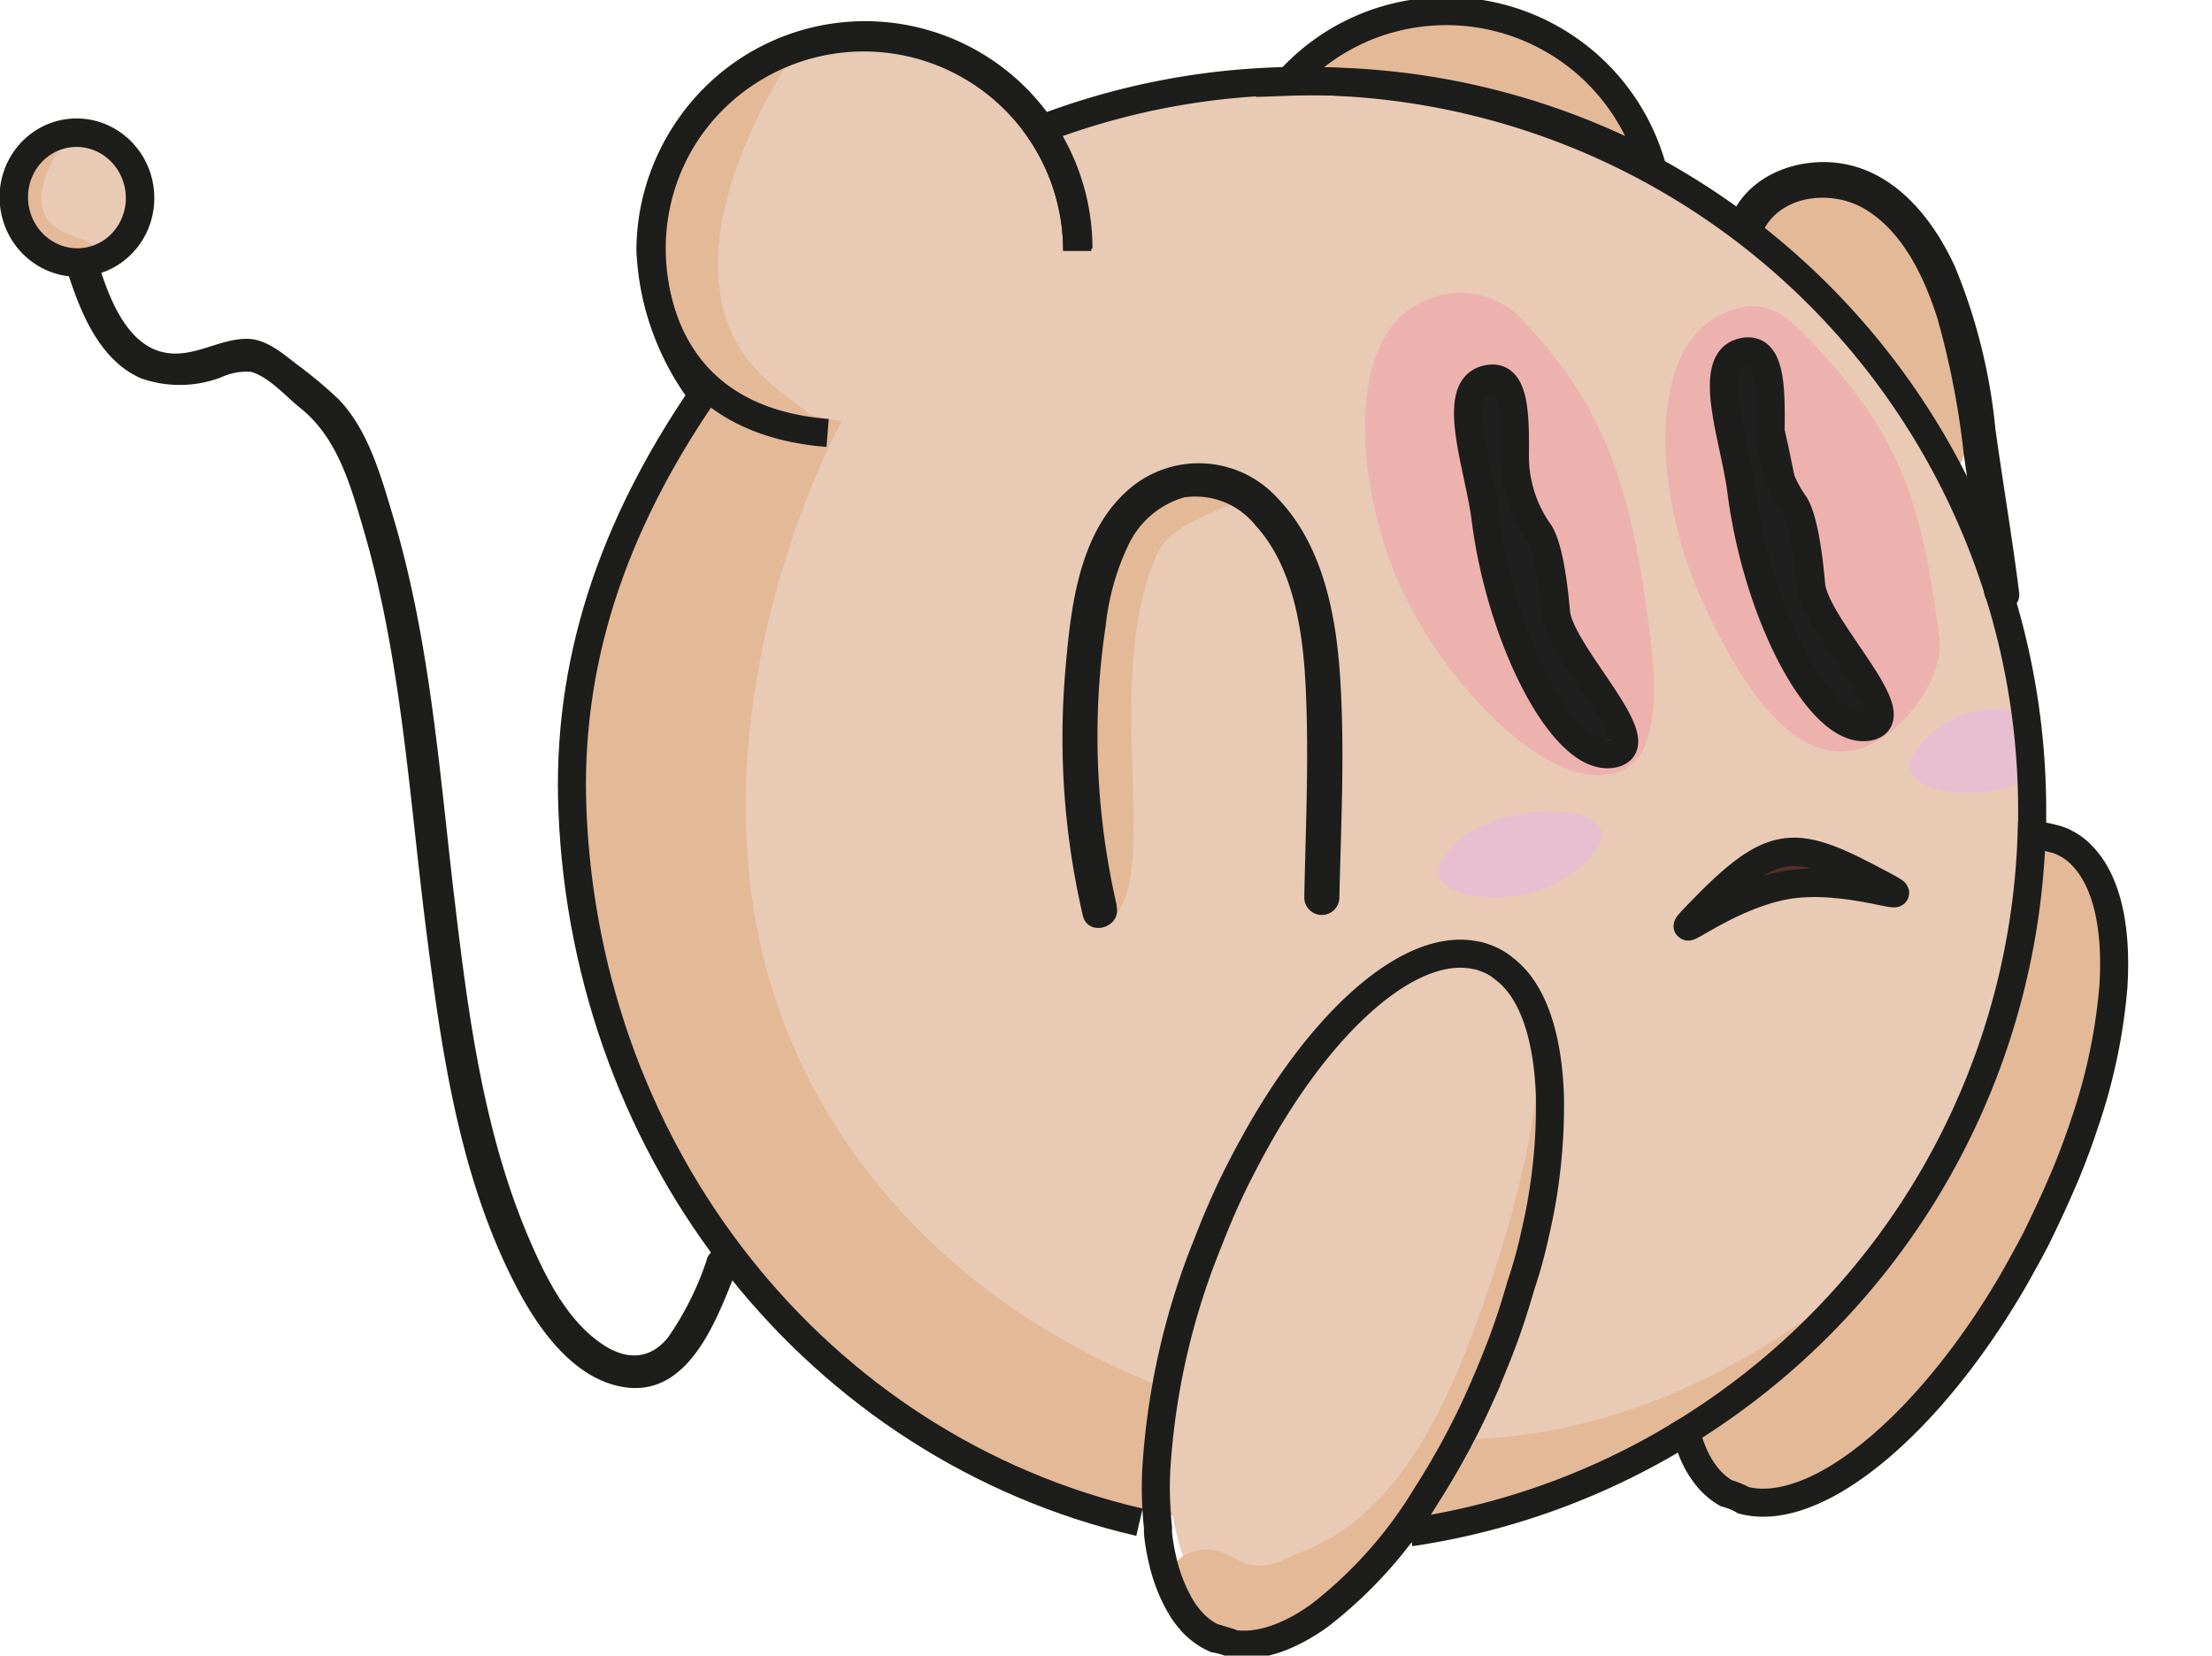 <svg xmlns="http://www.w3.org/2000/svg" viewBox="0 0 157.69 118.05"><defs><style>.cls-1{fill:#e8cab5;stroke:#e8cab5;stroke-width:0.74px;}.cls-1,.cls-10,.cls-2,.cls-3,.cls-4,.cls-5,.cls-6,.cls-8,.cls-9{stroke-miterlimit:10;}.cls-2{fill:#e4b998;stroke:#e4b998;}.cls-2,.cls-3,.cls-4,.cls-5,.cls-6{stroke-width:0.75px;}.cls-3{fill:#edb2ae;stroke:#edb2ae;}.cls-4{fill:#e8bfd1;stroke:#e8bfd1;}.cls-5{fill:#582d29;stroke:#582d29;}.cls-6{fill:#1f1f1f;stroke:#1f1f1f;}.cls-7{fill:#1d1d1b;}.cls-10,.cls-8,.cls-9{fill:none;stroke:#1d1d1b;}.cls-8{stroke-width:2px;}.cls-9{stroke-width:2.03px;}.cls-10{stroke-width:2.03px;}</style></defs><g id="Capa_2" data-name="Capa 2"><g id="Capa_1" data-name="Capa 1"><path class="cls-1" d="M59.32,30.12a13.82,13.82,0,0,1-10.26-12.2A13.66,13.66,0,0,1,56.22,4.76C63.65,1,71.05,6.64,72.09,7.47c1.47,1.17,4.55,3.62,5,7.36C78.08,22.22,68.5,32.22,59.32,30.12Z"/><path class="cls-1" d="M82,6.87c-22.48,5.35-40,26.7-39.92,50.42.09,24.46,18.87,39.06,21.39,40.94,14.54,10.91,35.43,14.64,52.34,6.38,12.83-6.27,19.49-17.56,21.39-20.86a55.09,55.09,0,0,0,6.69-19.51,50.85,50.85,0,0,0-2.3-25.3,51,51,0,0,0-13.75-20.09C116.85,9.09,99.56,2.7,82,6.87Z"/><path class="cls-2" d="M93.45,4.57C93.28,3.29,101-.61,108.06,1.66c5.62,1.81,9.42,7.07,8.71,8.13s-4.49-1.82-13-3.58C96.9,4.78,93.56,5.39,93.45,4.57Z"/><path class="cls-2" d="M55.84,4.13c-.28-.17-15,5.48-6.29,21.25,2.15,3.9,7.84,5.31,8.16,4.82s-3.9-2.22-5.75-6C47.84,15.7,56.09,4.28,55.84,4.13Z"/><path class="cls-2" d="M51.31,28.26C40,46.17,39.49,59.84,45,74.78c8.82,23.8,33.92,40,64.44,31.42,12.65-3.56,21.12-11.76,21.52-13.1.27-.9-8.83,7.93-22.72,9.63-16.24,2-40.15-5-50.81-25.41-11.51-22.08,2-47,2-47C55.46,29.73,52,27.2,51.31,28.26Z"/><path class="cls-2" d="M127.76,97.18c-2.73,2.23-5.47,4.52-6.27,5.13-3.3,2.49,6.49,6.26,10.77,2,17.93-17.94,18.51-35.95,18.07-36.19-.25-.13-.78-7.72-3.39-7.6-1.64.08,3.67-1.2-1.32-.72-.7.06-3.56,16.93-5.42,20.12C138.14,83.43,130.09,94.33,127.76,97.18Z"/><path class="cls-3" d="M122.87,22.76c-5.08,2.43-4.48,12.35-1.42,19.36,3.2,7.33,7.27,12.78,11.78,10.61,2.43-1.16,5-4.67,4.64-7.29-1.29-10.32-3.18-14.6-8.94-20.74C127,22.63,125.62,21.44,122.87,22.76Z"/><path class="cls-3" d="M101.45,21.92C96.37,24.35,97,34.27,100,41.28c3.2,7.33,11.08,15.43,15.59,13.26,2.43-1.17,2-6.39,1.7-9-1.29-10.32-3-16-8.78-22.19A5.67,5.67,0,0,0,101.45,21.92Z"/><path class="cls-4" d="M137.06,53.53c2.66-3.37,6.9-3.05,7.48-1.41.37,1,.94,2.37.65,2.58-3.31,2.28-8.24,1.53-8.65.13C136.41,54.37,136.77,53.9,137.06,53.53Z"/><path class="cls-4" d="M103.45,61c2.65-3.38,9.74-3.31,10.32-1.68.37,1-1.9,2.64-2.19,2.84-3.31,2.29-8.24,1.54-8.65.13C102.8,61.85,103.16,61.39,103.45,61Z"/><path class="cls-5" d="M120.48,65.34c3.51-3.07,8.8-6.3,13.52-2.55,2.43,1.92-.65-1.25-6-.31S118.15,67.38,120.48,65.34Z"/><path class="cls-2" d="M128.09,18.67c-8.41-6.13,4.75-9,11.53,3,2.25,4-.27,14.15-.86,11C138,28.92,130.89,20.71,128.09,18.67Z"/><path class="cls-1" d="M85.94,113.78c-6.59-12.27,2.89-28,5.86-33.75,3.86-7.49,14.61-12.34,15.4-11.42,9.31,10.79-2.06,44.16-15.09,46.09C91.07,114.85,87,115.76,85.94,113.78Z"/><path class="cls-2" d="M86.06,115.87c3.83,1.55,10-1,13.15-6.15,13-21.79,11.46-35,11-35.13-.27-.07.5,6.33-5,20.94-3.83,10.12-8.1,14-12.82,15.69-.65.23-2.37,1.55-4.63.18C84.22,109.28,81.27,113.94,86.06,115.87Z"/><path class="cls-1" d="M3.46,18.62c1.66.88,7.08-2.85,6.19-6.19C9.17,10.59,6.82,9.05,5.2,9.52,2.3,10.37,1.67,17.68,3.46,18.62Z"/><path class="cls-2" d="M4.53,9.43c-.1,0-4.46,5.09-2.81,7.45,1.1,1.58,4.46,1.26,4.55.87s-2.5-.49-3.39-2.23C1.64,13.11,4.6,9.47,4.53,9.43Z"/><path class="cls-6" d="M105.9,27.11c-1.61,4.16,3.45,25.73,8.36,25.34,3.22-.25-3.71-8.15-4.06-10.3C107.68,27.06,106.45,25.7,105.9,27.11Z"/><path class="cls-6" d="M124.48,25.75c-1.61,4.17,3.45,25.73,8.36,25.35,3.22-.26-3.7-8.15-4.06-10.3C126.26,25.7,125,24.34,124.48,25.75Z"/><path class="cls-2" d="M78.56,65.6c4-2.28-.16-15.41,3-24.74,1-3,1.67-3.42,7.17-5.75.71-.3-2-.52-3.8.28-1.51.68-4.82.12-7.47,13.69-.6,3.06-1.34,13,.52,14.2C78.66,63.69,77.7,66.08,78.56,65.6Z"/><path class="cls-7" d="M79.6,64.51a53.66,53.66,0,0,1-1.35-13.18,51.45,51.45,0,0,1,.57-6.68,17.73,17.73,0,0,1,1.63-5.81,6.37,6.37,0,0,1,3.94-3.37,5.48,5.48,0,0,1,5.12,2c2.74,3,3.38,7.63,3.57,11.52.24,5,0,10-.1,15a1.25,1.25,0,0,0,2.5,0c.12-5.19.39-10.45.06-15.63-.28-4.44-1.21-9.42-4.4-12.77a7.6,7.6,0,0,0-10.94-.45c-3.42,3.2-3.91,8.59-4.28,13a56.06,56.06,0,0,0,1.27,17.13c.36,1.57,2.77.9,2.41-.66Z"/><path class="cls-7" d="M125.66,16.53c1.2-2.56,4.66-3,7-1.78,2.92,1.56,4.52,5,5.47,8A59.63,59.63,0,0,1,140,32.42c.46,3.28,1,6.53,1.44,9.81.19,1.58,2.7,1.6,2.5,0-.49-3.89-1.15-7.75-1.69-11.64A40.49,40.49,0,0,0,139.36,19c-1.51-3.28-4.06-6.55-7.79-7.29-3.07-.61-6.69.6-8.07,3.53-.67,1.45,1.48,2.72,2.16,1.27Z"/></g><g id="Capa_4" data-name="Capa 4"><path class="cls-8" d="M76.79,17.88a15.21,15.21,0,0,0-30.42,0A18.51,18.51,0,0,0,50.75,29"/><path class="cls-8" d="M76.79,17.88a15.16,15.16,0,0,0-2.68-8.63A51.77,51.77,0,0,1,92.84,5.77c.8,0,1.6,0,2.39.06a52,52,0,0,1,49.64,52c0,.59,0,1.18,0,1.76"/><path class="cls-8" d="M100.53,109.26a51.48,51.48,0,0,0,19.66-7.2"/><path class="cls-8" d="M50.2,28c-6.67,9.7-9.82,19.45-9.39,29.82,1,24.69,17.53,45.41,40.42,50.72"/><path class="cls-8" d="M91.83,5.83a51.52,51.52,0,0,1,25.89,5.91A15.23,15.23,0,0,0,101.91.84,15.07,15.07,0,0,0,91.83,5.83Z"/><path class="cls-7" d="M50.4,89.78a21.41,21.41,0,0,1-2.79,5.6c-1.26,1.55-2.89,1.6-4.51.57-2.6-1.65-4.17-4.81-5.35-7.55-3.44-8-4.47-16.85-5.48-25.39-1-8.76-1.72-17.74-4.26-26.22-.85-2.83-1.75-6.11-3.85-8.3a31.14,31.14,0,0,0-3-2.51c-1-.78-2.23-1.84-3.58-1.82-1.77,0-3.37,1.09-5.17,1.05-3.08-.07-4.46-3.54-5.27-6-.45-1.38-2.64-.79-2.19.6.91,2.76,2.27,5.93,5.11,7.17a8.31,8.31,0,0,0,5.69-.07,4.37,4.37,0,0,1,2.13-.4c1.29.35,2.52,1.78,3.55,2.6,2.61,2.11,3.52,5.37,4.44,8.49,2.72,9.22,3.29,19,4.48,28.46,1.09,8.64,2.34,17.71,6.39,25.55,1.54,3,4,6.55,7.48,7.25,4.92,1,6.93-4.93,8.35-8.47.54-1.36-1.65-2-2.19-.61Z"/><ellipse class="cls-9" cx="5.49" cy="14.09" rx="4.5" ry="4.63" transform="translate(-1.6 0.73) rotate(-6.65)"/><path class="cls-10" d="M110.91,43.64c.25,3,7.25,9.58,4,10.1-3.4.56-7.88-8-9-16.81-.42-3.43-2.51-9-.1-9.82,2.16-.71,2.2,2.3,2.17,5.43A9.37,9.37,0,0,0,109.74,38C110.34,39,110.7,41.24,110.91,43.64Z"/><path class="cls-10" d="M129.1,41.7c.26,3,7.25,9.58,4.05,10.11-3.4.55-7.88-8-9-16.82-.42-3.42-2.51-9-.1-9.82,2.15-.7,2.2,2.31,2.16,5.43A9.31,9.31,0,0,0,127.94,36C128.53,37,128.89,39.31,129.1,41.7Z"/><path class="cls-10" d="M134.24,63.14c3,1.59-2.58-.87-7.08,0s-8.49,4.52-6.15,2.1C126.52,59.51,127.94,59.77,134.24,63.14Z"/><path class="cls-8" d="M76.88,17.72a15.21,15.21,0,1,0-30.42,0C46.46,21.6,48,30,59,30.87"/><path class="cls-8" d="M110.49,78.11A39.92,39.92,0,0,1,109.43,88c-.26,1.19-.58,2.39-1,3.63-.47,1.63-1,3.29-1.69,5-.42,1.07-.87,2.13-1.33,3.15a53.73,53.73,0,0,1-3.72,6.84,31.12,31.12,0,0,1-7.66,8.6c-2.16,1.54-4.28,2.26-6.12,2a2.56,2.56,0,0,0-.24-.11l-.2-.06a5.73,5.73,0,0,0-.84-.21,5.08,5.08,0,0,1-1.47-1,6.61,6.61,0,0,1-1.08-1.44,11.72,11.72,0,0,1-1.21-3.19,15,15,0,0,1-.32-1.9c0-.13,0-.27,0-.41a26.18,26.18,0,0,1-.12-4.12,51.29,51.29,0,0,1,3.68-16.18c.65-1.68,1.35-3.29,2.11-4.81,0,0,0,0,0,0,.26-.49.51-1,.77-1.47.09-.19.19-.36.29-.54,4.89-9,11.21-14.6,15.84-13.68a3,3,0,0,1,.64.16l.19.07a4.18,4.18,0,0,1,1.27.74C109.26,70.59,110.34,73.85,110.49,78.11Z"/><path class="cls-8" d="M150.66,70.36a40.31,40.31,0,0,1-2.07,9.78c-.38,1.15-.81,2.32-1.3,3.51q-1,2.37-2.19,4.77c-.53,1-1.08,2-1.65,3-3.92,6.7-8.66,11.81-12.88,14.21-2.31,1.31-4.48,1.82-6.29,1.34l-.23-.13-.18-.08a4.9,4.9,0,0,0-.81-.29,5,5,0,0,1-1.37-1.18,7.08,7.08,0,0,1-.93-1.54,9.85,9.85,0,0,1-.57-1.69,52,52,0,0,0,24.64-42.5,5.74,5.74,0,0,1,1.51.23A3.38,3.38,0,0,1,147,60a.76.76,0,0,1,.18.09,4.16,4.16,0,0,1,1.19.86C150.19,62.76,150.93,66.12,150.66,70.36Z"/></g></g></svg>